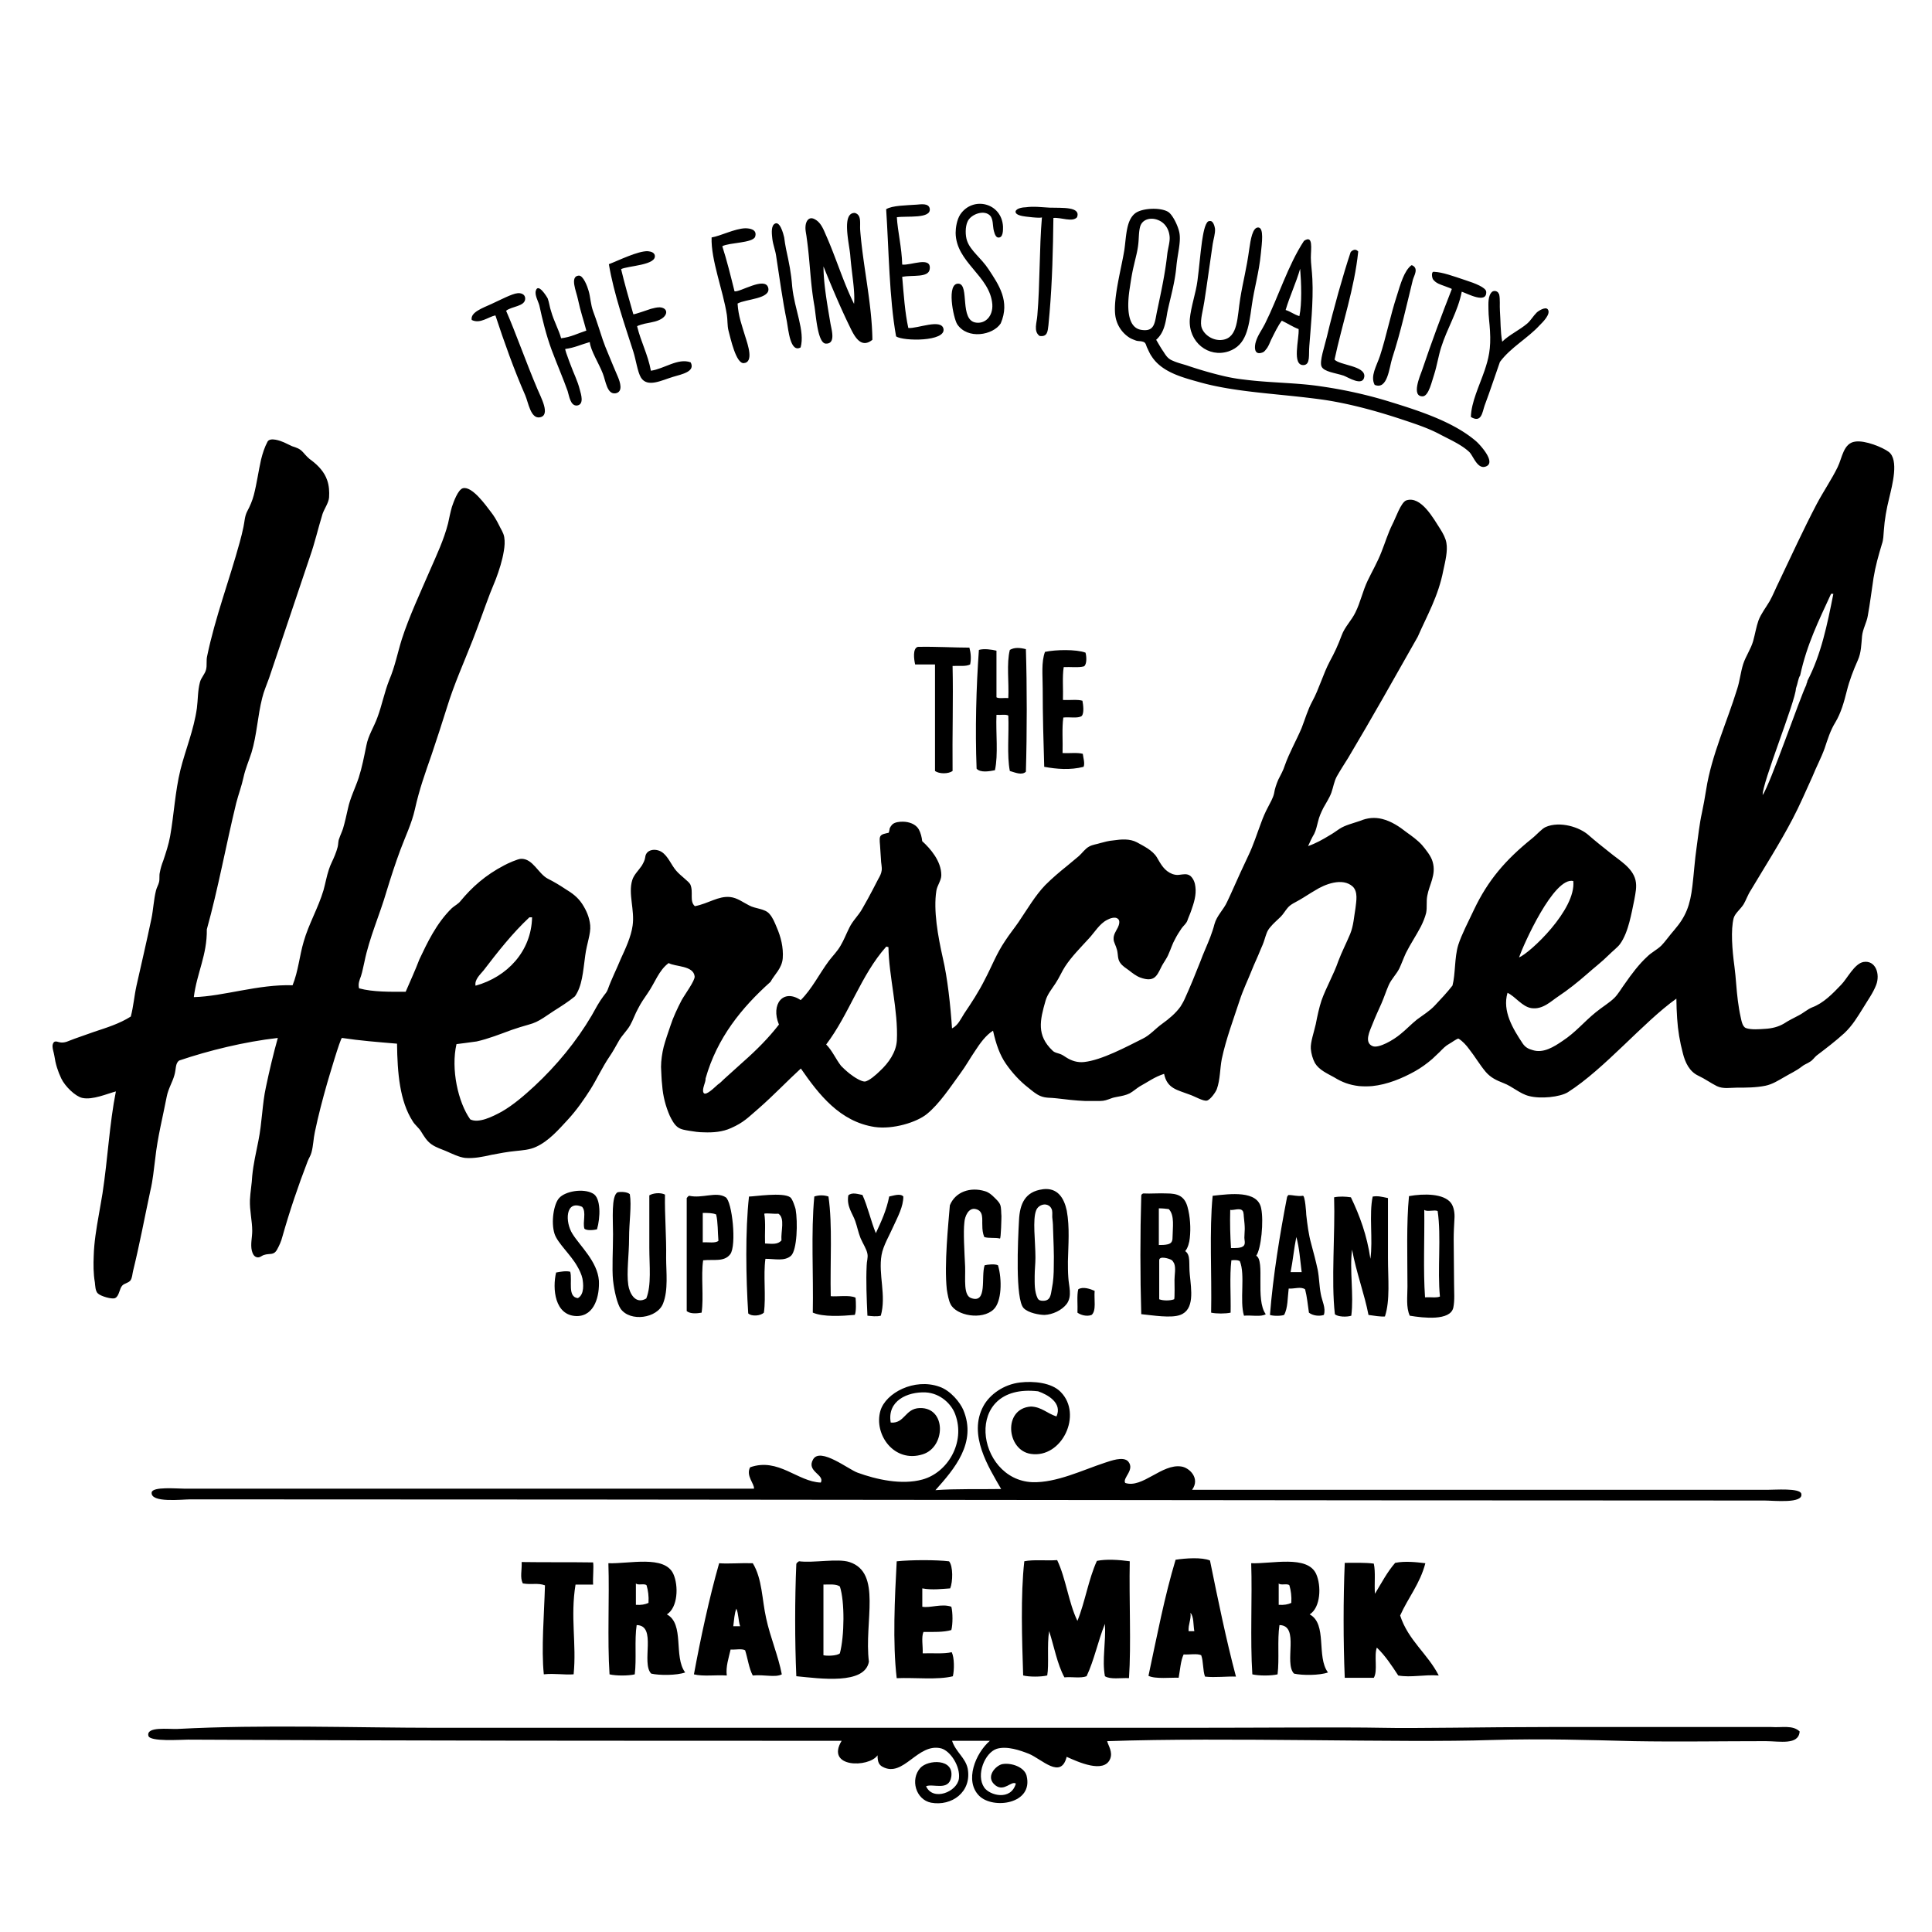 <?xml version="1.0" encoding="UTF-8" standalone="no"?>
<svg
   xmlns:dc="http://purl.org/dc/elements/1.1/"
   xmlns:cc="http://creativecommons.org/ns#"
   xmlns:rdf="http://www.w3.org/1999/02/22-rdf-syntax-ns#"
   xmlns:svg="http://www.w3.org/2000/svg"
   xmlns="http://www.w3.org/2000/svg"
   xmlns:sodipodi="http://sodipodi.sourceforge.net/DTD/sodipodi-0.dtd"
   xmlns:inkscape="http://www.inkscape.org/namespaces/inkscape"
   viewBox="0 0 40.446 40.455"
   width="210"
   height="210"
   version="1.1"
   id="svg8"
   sodipodi:docname="herschel2.svg"
   inkscape:version="0.92.2 5c3e80d, 2017-08-06">
  <defs
     id="defs12" />
  <sodipodi:namedview
     pagecolor="#ffffff"
     bordercolor="#666666"
     borderopacity="1"
     objecttolerance="10"
     gridtolerance="10"
     guidetolerance="10"
     inkscape:pageopacity="0"
     inkscape:pageshadow="2"
     inkscape:window-width="958"
     inkscape:window-height="598"
     id="namedview10"
     showgrid="false"
     inkscape:zoom="1.31"
     inkscape:cx="95.423729"
     inkscape:cy="83.343087"
     inkscape:window-x="483"
     inkscape:window-y="4"
     inkscape:window-maximized="0"
     inkscape:current-layer="svg8" />
  <path
     d="m 4.059,20.879 c 0.616,-0.016 1.344,-0.272 2.063,-0.248 0.12,-0.296 0.144,-0.616 0.232,-0.912 0.104,-0.368 0.304,-0.704 0.416,-1.08 0.04,-0.144 0.064,-0.288 0.112,-0.432 0.032,-0.104 0.088,-0.2 0.128,-0.304 0.024,-0.056 0.04,-0.112 0.056,-0.168 0.016,-0.064 0.008,-0.12 0.032,-0.176 0.024,-0.072 0.056,-0.136 0.08,-0.208 0.04,-0.136 0.072,-0.28 0.104,-0.424 0.048,-0.224 0.152,-0.424 0.224,-0.64 0.072,-0.224 0.112,-0.44 0.16,-0.672 0.04,-0.216 0.16,-0.392 0.232,-0.592 0.096,-0.256 0.144,-0.52 0.248,-0.784 0.12,-0.28 0.176,-0.576 0.264,-0.856 0.152,-0.472 0.392,-0.984 0.592,-1.448 0.136,-0.312 0.288,-0.632 0.376,-0.976 0.024,-0.112 0.048,-0.232 0.08,-0.344 0.032,-0.096 0.128,-0.368 0.232,-0.392 0.192,-0.048 0.48,0.36 0.584,0.496 0.064,0.08 0.12,0.176 0.168,0.272 0.04,0.088 0.096,0.16 0.112,0.256 0.016,0.096 0.008,0.192 -0.008,0.288 -0.032,0.2 -0.096,0.4 -0.168,0.592 -0.04,0.096 -0.08,0.2 -0.12,0.296 -0.128,0.336 -0.232,0.64 -0.36,0.968 -0.184,0.472 -0.392,0.928 -0.544,1.424 -0.104,0.328 -0.208,0.656 -0.32,0.984 -0.136,0.392 -0.256,0.72 -0.352,1.152 -0.064,0.288 -0.2,0.568 -0.304,0.848 -0.104,0.28 -0.2,0.576 -0.288,0.864 -0.144,0.496 -0.36,0.968 -0.464,1.48 -0.024,0.096 -0.04,0.2 -0.072,0.296 -0.032,0.088 -0.064,0.16 -0.04,0.256 0.296,0.08 0.656,0.072 0.976,0.072 0.096,-0.224 0.2,-0.448 0.288,-0.68 0.16,-0.336 0.352,-0.752 0.68,-1.072 0.064,-0.056 0.136,-0.088 0.184,-0.152 0.232,-0.28 0.512,-0.536 0.912,-0.744 0.072,-0.04 0.288,-0.136 0.352,-0.136 0.248,-0.008 0.36,0.312 0.56,0.416 0.128,0.064 0.248,0.136 0.368,0.216 0.144,0.088 0.256,0.168 0.352,0.312 0.088,0.136 0.152,0.28 0.168,0.448 0.016,0.176 -0.072,0.384 -0.104,0.632 -0.048,0.352 -0.064,0.64 -0.216,0.856 -0.136,0.112 -0.288,0.208 -0.44,0.304 l -0.216,0.144 c -0.112,0.072 -0.192,0.112 -0.312,0.144 -0.12,0.032 -0.24,0.072 -0.36,0.112 -0.24,0.088 -0.48,0.184 -0.728,0.24 -0.04,0.008 -0.424,0.056 -0.424,0.056 -0.12,0.52 0.032,1.216 0.288,1.576 0.176,0.088 0.464,-0.056 0.656,-0.16 0.24,-0.136 0.48,-0.344 0.688,-0.536 0.464,-0.432 0.88,-0.936 1.2,-1.48 0.08,-0.144 0.152,-0.28 0.248,-0.408 0.032,-0.04 0.072,-0.088 0.088,-0.136 0.08,-0.224 0.184,-0.424 0.272,-0.64 0.096,-0.208 0.216,-0.464 0.248,-0.696 0.048,-0.328 -0.096,-0.664 -0.008,-0.952 0.032,-0.112 0.136,-0.208 0.2,-0.304 0.032,-0.056 0.064,-0.112 0.072,-0.176 0.016,-0.168 0.216,-0.192 0.344,-0.112 0.136,0.088 0.2,0.272 0.304,0.392 0.096,0.112 0.264,0.224 0.296,0.288 0.072,0.16 -0.024,0.352 0.096,0.456 0.288,-0.056 0.488,-0.216 0.736,-0.192 0.152,0.016 0.272,0.112 0.4,0.176 0.128,0.072 0.328,0.064 0.424,0.176 0.072,0.08 0.112,0.184 0.152,0.28 0.088,0.2 0.144,0.424 0.128,0.648 -0.016,0.216 -0.176,0.344 -0.256,0.496 -0.608,0.544 -1.12,1.176 -1.36,2.023 0.008,0.08 -0.088,0.232 -0.04,0.304 0.048,0.072 0.256,-0.144 0.296,-0.176 0.048,-0.032 0.088,-0.072 0.128,-0.112 0.136,-0.12 0.272,-0.248 0.408,-0.368 0.272,-0.24 0.528,-0.496 0.744,-0.776 -0.176,-0.424 0.088,-0.76 0.456,-0.512 0.24,-0.24 0.384,-0.544 0.592,-0.824 0.08,-0.104 0.176,-0.2 0.24,-0.312 0.072,-0.12 0.12,-0.248 0.184,-0.376 0.072,-0.152 0.192,-0.256 0.272,-0.4 0.08,-0.136 0.152,-0.272 0.224,-0.408 0.04,-0.072 0.072,-0.144 0.112,-0.216 0.032,-0.056 0.064,-0.112 0.072,-0.184 0.008,-0.072 -0.016,-0.152 -0.016,-0.232 -0.008,-0.08 -0.008,-0.16 -0.016,-0.24 0,-0.056 -0.024,-0.184 0,-0.232 0.024,-0.056 0.112,-0.064 0.176,-0.08 0.008,0 0.024,-0.088 0.024,-0.096 0.016,-0.032 0.032,-0.056 0.056,-0.08 0.056,-0.048 0.144,-0.056 0.216,-0.056 0.128,0 0.272,0.048 0.336,0.16 0.04,0.072 0.064,0.168 0.072,0.248 0.168,0.152 0.4,0.416 0.4,0.712 0,0.112 -0.088,0.216 -0.104,0.328 -0.064,0.408 0.032,0.944 0.136,1.408 0.096,0.408 0.16,0.984 0.192,1.472 0.128,-0.064 0.184,-0.2 0.256,-0.312 0.152,-0.224 0.304,-0.456 0.432,-0.712 0.152,-0.288 0.24,-0.536 0.424,-0.808 0.088,-0.136 0.192,-0.264 0.28,-0.392 0.184,-0.272 0.352,-0.56 0.56,-0.776 0.144,-0.144 0.304,-0.28 0.464,-0.408 0.08,-0.064 0.16,-0.136 0.24,-0.2 0.072,-0.064 0.128,-0.152 0.216,-0.2 0.072,-0.04 0.16,-0.048 0.232,-0.072 0.088,-0.024 0.176,-0.048 0.272,-0.056 0.168,-0.024 0.344,-0.04 0.496,0.04 0.144,0.08 0.328,0.168 0.416,0.312 0.088,0.152 0.16,0.288 0.328,0.352 0.048,0.016 0.096,0.024 0.144,0.016 0.08,-0.008 0.16,-0.032 0.232,0.024 0.064,0.056 0.096,0.144 0.104,0.224 0.024,0.176 -0.032,0.344 -0.088,0.504 -0.024,0.072 -0.056,0.136 -0.08,0.208 -0.024,0.064 -0.08,0.104 -0.12,0.16 -0.048,0.072 -0.096,0.144 -0.136,0.224 -0.056,0.096 -0.088,0.208 -0.136,0.312 -0.04,0.104 -0.112,0.184 -0.16,0.288 -0.088,0.176 -0.144,0.312 -0.432,0.208 -0.088,-0.032 -0.168,-0.096 -0.24,-0.152 -0.064,-0.048 -0.136,-0.088 -0.184,-0.16 -0.056,-0.08 -0.04,-0.168 -0.064,-0.264 -0.024,-0.096 -0.072,-0.168 -0.072,-0.224 -0.008,-0.096 0.048,-0.168 0.088,-0.248 0.024,-0.048 0.056,-0.144 0,-0.184 -0.056,-0.048 -0.168,-0.008 -0.224,0.024 -0.16,0.08 -0.264,0.264 -0.384,0.392 -0.168,0.184 -0.36,0.376 -0.496,0.584 -0.064,0.096 -0.12,0.232 -0.2,0.352 -0.072,0.112 -0.168,0.224 -0.208,0.36 -0.12,0.416 -0.192,0.728 0.144,1.048 0.048,0.048 0.096,0.048 0.16,0.072 0.048,0.016 0.088,0.048 0.128,0.072 0.112,0.072 0.24,0.112 0.376,0.096 0.368,-0.04 0.888,-0.32 1.224,-0.488 0.152,-0.072 0.272,-0.216 0.408,-0.312 0.144,-0.104 0.28,-0.216 0.384,-0.36 0.024,-0.04 0.064,-0.104 0.088,-0.16 0.12,-0.264 0.224,-0.52 0.328,-0.784 0.064,-0.176 0.144,-0.344 0.208,-0.512 0.032,-0.088 0.064,-0.176 0.088,-0.272 0.048,-0.176 0.192,-0.304 0.264,-0.464 0.096,-0.2 0.184,-0.408 0.28,-0.616 l 0.168,-0.36 c 0.104,-0.216 0.176,-0.448 0.264,-0.68 0.04,-0.112 0.088,-0.224 0.144,-0.328 0.048,-0.096 0.104,-0.184 0.128,-0.288 0.016,-0.104 0.048,-0.192 0.088,-0.288 0.048,-0.096 0.104,-0.192 0.136,-0.296 0.096,-0.272 0.24,-0.52 0.352,-0.784 0.072,-0.184 0.128,-0.384 0.224,-0.56 0.144,-0.264 0.224,-0.568 0.368,-0.84 0.096,-0.176 0.168,-0.328 0.248,-0.544 0.064,-0.176 0.208,-0.312 0.288,-0.48 0.104,-0.208 0.152,-0.448 0.256,-0.664 0.096,-0.2 0.208,-0.392 0.288,-0.6 0.08,-0.2 0.136,-0.392 0.232,-0.584 0.064,-0.12 0.176,-0.456 0.288,-0.496 0.312,-0.104 0.576,0.392 0.712,0.6 0.056,0.088 0.112,0.192 0.128,0.288 0.032,0.168 -0.024,0.392 -0.064,0.576 -0.104,0.544 -0.344,0.952 -0.536,1.392 -0.48,0.848 -0.96,1.703 -1.456,2.535 -0.08,0.128 -0.168,0.264 -0.24,0.392 -0.056,0.104 -0.072,0.224 -0.112,0.336 -0.04,0.112 -0.112,0.216 -0.168,0.32 -0.048,0.096 -0.088,0.184 -0.112,0.288 -0.024,0.088 -0.04,0.176 -0.08,0.256 -0.048,0.08 -0.088,0.168 -0.128,0.256 0.16,-0.056 0.304,-0.136 0.448,-0.224 0.072,-0.04 0.136,-0.088 0.208,-0.136 0.12,-0.08 0.296,-0.12 0.432,-0.168 0.152,-0.064 0.304,-0.08 0.464,-0.04 0.192,0.048 0.36,0.16 0.512,0.28 0.112,0.08 0.224,0.16 0.32,0.264 0.08,0.096 0.192,0.232 0.224,0.352 0.08,0.272 -0.072,0.48 -0.112,0.712 -0.024,0.12 0,0.24 -0.024,0.36 -0.024,0.096 -0.064,0.192 -0.112,0.288 -0.096,0.184 -0.216,0.36 -0.312,0.552 -0.048,0.104 -0.088,0.216 -0.136,0.32 -0.064,0.128 -0.168,0.224 -0.224,0.352 -0.056,0.128 -0.096,0.256 -0.152,0.384 -0.064,0.144 -0.128,0.28 -0.184,0.424 -0.056,0.144 -0.192,0.4 0.008,0.472 0.128,0.04 0.424,-0.128 0.576,-0.256 0.12,-0.096 0.224,-0.208 0.344,-0.304 0.128,-0.096 0.264,-0.176 0.376,-0.296 0.128,-0.136 0.256,-0.272 0.368,-0.416 0.064,-0.248 0.04,-0.584 0.12,-0.848 0.072,-0.224 0.208,-0.48 0.328,-0.736 0.296,-0.624 0.664,-1.048 1.208,-1.488 0.112,-0.088 0.208,-0.208 0.296,-0.248 0.296,-0.128 0.712,0 0.904,0.176 0.128,0.112 0.288,0.24 0.44,0.36 0.192,0.16 0.472,0.312 0.536,0.576 0.032,0.136 0,0.272 -0.024,0.408 -0.032,0.16 -0.064,0.32 -0.104,0.472 -0.04,0.152 -0.104,0.336 -0.2,0.464 -0.048,0.064 -0.152,0.144 -0.232,0.224 -0.144,0.144 -0.304,0.264 -0.456,0.4 -0.192,0.168 -0.392,0.328 -0.608,0.472 -0.136,0.088 -0.32,0.28 -0.56,0.24 -0.192,-0.032 -0.328,-0.24 -0.496,-0.32 -0.112,0.384 0.112,0.752 0.32,1.064 0.056,0.08 0.12,0.112 0.208,0.136 0.224,0.072 0.448,-0.072 0.624,-0.192 0.28,-0.184 0.448,-0.4 0.696,-0.6 0.136,-0.112 0.288,-0.2 0.392,-0.304 0.08,-0.08 0.152,-0.208 0.224,-0.304 0.128,-0.184 0.288,-0.4 0.464,-0.56 0.088,-0.088 0.208,-0.144 0.296,-0.232 0.072,-0.072 0.16,-0.2 0.272,-0.328 0.24,-0.28 0.328,-0.512 0.376,-0.92 0.032,-0.264 0.048,-0.536 0.088,-0.808 0.032,-0.224 0.056,-0.472 0.112,-0.728 0.032,-0.152 0.056,-0.28 0.088,-0.48 0.112,-0.72 0.44,-1.424 0.648,-2.103 0.056,-0.168 0.072,-0.352 0.128,-0.528 0.056,-0.168 0.16,-0.312 0.208,-0.48 0.04,-0.144 0.064,-0.296 0.112,-0.432 0.056,-0.144 0.152,-0.264 0.232,-0.4 0.072,-0.128 0.128,-0.272 0.192,-0.4 0.256,-0.536 0.512,-1.096 0.792,-1.631 0.144,-0.272 0.32,-0.528 0.44,-0.776 0.096,-0.192 0.12,-0.504 0.368,-0.536 0.208,-0.032 0.576,0.12 0.704,0.216 0.216,0.168 0.072,0.696 0.008,0.968 -0.056,0.224 -0.096,0.448 -0.112,0.68 -0.008,0.096 -0.008,0.192 -0.04,0.28 -0.072,0.24 -0.136,0.464 -0.176,0.712 -0.04,0.264 -0.072,0.528 -0.12,0.792 -0.024,0.144 -0.104,0.272 -0.12,0.424 -0.016,0.168 -0.016,0.344 -0.088,0.504 -0.096,0.216 -0.176,0.424 -0.232,0.648 -0.056,0.224 -0.12,0.456 -0.24,0.656 -0.104,0.168 -0.16,0.352 -0.224,0.544 -0.072,0.2 -0.176,0.392 -0.256,0.592 -0.136,0.296 -0.264,0.6 -0.416,0.888 -0.264,0.504 -0.576,0.992 -0.872,1.488 -0.064,0.096 -0.104,0.216 -0.152,0.296 -0.072,0.112 -0.176,0.184 -0.208,0.288 -0.064,0.248 -0.032,0.664 0.016,1.016 0.032,0.24 0.04,0.48 0.072,0.72 0.016,0.112 0.032,0.224 0.056,0.328 0.016,0.064 0.032,0.208 0.112,0.24 0.112,0.04 0.288,0.024 0.408,0.016 0.136,-0.008 0.272,-0.04 0.392,-0.112 0.096,-0.064 0.2,-0.112 0.304,-0.168 0.096,-0.048 0.184,-0.128 0.28,-0.168 0.24,-0.088 0.432,-0.288 0.608,-0.472 0.128,-0.128 0.28,-0.448 0.472,-0.48 0.248,-0.04 0.352,0.248 0.264,0.48 -0.064,0.168 -0.176,0.32 -0.272,0.48 -0.12,0.192 -0.224,0.368 -0.392,0.528 -0.184,0.168 -0.384,0.32 -0.584,0.472 -0.048,0.04 -0.08,0.096 -0.136,0.128 -0.056,0.04 -0.12,0.056 -0.176,0.104 -0.112,0.088 -0.24,0.144 -0.36,0.216 -0.128,0.072 -0.248,0.152 -0.4,0.184 -0.2,0.04 -0.4,0.04 -0.6,0.04 -0.136,0 -0.28,0.032 -0.416,-0.032 -0.128,-0.064 -0.248,-0.152 -0.384,-0.216 -0.192,-0.088 -0.28,-0.28 -0.328,-0.472 -0.064,-0.24 -0.104,-0.48 -0.12,-0.728 -0.008,-0.136 -0.016,-0.28 -0.016,-0.416 -0.696,0.496 -1.496,1.464 -2.271,1.959 -0.168,0.104 -0.576,0.144 -0.816,0.08 -0.192,-0.048 -0.344,-0.2 -0.536,-0.272 -0.144,-0.056 -0.264,-0.112 -0.368,-0.232 -0.128,-0.152 -0.224,-0.32 -0.344,-0.472 -0.064,-0.088 -0.136,-0.168 -0.224,-0.224 -0.024,-0.016 -0.168,0.096 -0.192,0.104 -0.088,0.048 -0.136,0.104 -0.208,0.176 -0.048,0.048 -0.104,0.096 -0.152,0.144 -0.112,0.096 -0.232,0.184 -0.36,0.256 -0.272,0.152 -0.584,0.28 -0.896,0.312 -0.096,0.008 -0.184,0.008 -0.28,0 -0.2,-0.024 -0.352,-0.08 -0.52,-0.184 -0.144,-0.08 -0.312,-0.152 -0.4,-0.296 -0.048,-0.088 -0.08,-0.2 -0.088,-0.304 -0.008,-0.136 0.064,-0.336 0.104,-0.512 0.032,-0.168 0.072,-0.352 0.12,-0.496 0.096,-0.272 0.256,-0.544 0.352,-0.824 0.072,-0.192 0.168,-0.376 0.248,-0.568 0.072,-0.176 0.08,-0.36 0.112,-0.544 0.016,-0.144 0.056,-0.336 -0.056,-0.448 -0.216,-0.2 -0.592,-0.048 -0.792,0.08 -0.112,0.064 -0.216,0.136 -0.328,0.2 -0.08,0.048 -0.184,0.088 -0.248,0.168 -0.048,0.056 -0.088,0.128 -0.144,0.184 -0.072,0.072 -0.152,0.136 -0.216,0.216 -0.072,0.08 -0.088,0.16 -0.12,0.256 -0.024,0.08 -0.056,0.152 -0.088,0.224 -0.056,0.144 -0.128,0.288 -0.184,0.432 -0.072,0.184 -0.176,0.392 -0.256,0.64 -0.12,0.368 -0.28,0.792 -0.368,1.208 -0.04,0.208 -0.032,0.432 -0.104,0.632 -0.024,0.064 -0.136,0.224 -0.208,0.24 -0.08,0.016 -0.248,-0.088 -0.368,-0.128 -0.248,-0.096 -0.464,-0.12 -0.528,-0.432 -0.2,0.064 -0.336,0.168 -0.512,0.264 -0.064,0.04 -0.136,0.104 -0.208,0.144 -0.08,0.04 -0.168,0.056 -0.256,0.072 -0.04,0.008 -0.088,0.016 -0.128,0.032 -0.088,0.032 -0.144,0.056 -0.24,0.056 H 22.717 c -0.2,-0.008 -0.4,-0.032 -0.6,-0.056 -0.112,-0.016 -0.224,0 -0.336,-0.048 -0.096,-0.04 -0.176,-0.112 -0.256,-0.176 -0.176,-0.136 -0.336,-0.312 -0.464,-0.496 -0.128,-0.184 -0.208,-0.408 -0.272,-0.696 -0.152,0.096 -0.272,0.264 -0.376,0.424 -0.104,0.152 -0.192,0.312 -0.304,0.464 -0.216,0.296 -0.44,0.64 -0.704,0.856 -0.216,0.176 -0.712,0.328 -1.096,0.272 -0.728,-0.112 -1.168,-0.68 -1.544,-1.224 -0.264,0.24 -0.576,0.568 -0.888,0.84 -0.216,0.184 -0.304,0.288 -0.576,0.408 -0.176,0.08 -0.376,0.096 -0.568,0.088 -0.104,0 -0.208,-0.016 -0.304,-0.032 -0.088,-0.016 -0.176,-0.024 -0.248,-0.08 -0.072,-0.056 -0.12,-0.152 -0.16,-0.232 -0.088,-0.2 -0.144,-0.416 -0.16,-0.64 -0.016,-0.128 -0.016,-0.256 -0.024,-0.384 0,-0.136 0.024,-0.296 0.056,-0.424 0.032,-0.12 0.096,-0.312 0.144,-0.448 0.048,-0.152 0.144,-0.36 0.232,-0.528 0.072,-0.128 0.28,-0.408 0.272,-0.496 -0.024,-0.232 -0.408,-0.2 -0.544,-0.28 -0.208,0.152 -0.288,0.416 -0.44,0.632 -0.072,0.104 -0.144,0.208 -0.2,0.32 -0.064,0.112 -0.104,0.24 -0.168,0.352 -0.064,0.112 -0.168,0.208 -0.232,0.32 -0.064,0.112 -0.128,0.232 -0.2,0.336 -0.152,0.224 -0.264,0.472 -0.4,0.688 -0.128,0.2 -0.28,0.424 -0.472,0.632 -0.192,0.208 -0.4,0.448 -0.664,0.568 -0.136,0.064 -0.288,0.072 -0.432,0.088 -0.168,0.016 -0.336,0.048 -0.504,0.08 -0.176,0.04 -0.368,0.08 -0.552,0.064 -0.128,-0.016 -0.272,-0.088 -0.4,-0.144 -0.096,-0.04 -0.2,-0.072 -0.296,-0.136 -0.104,-0.072 -0.16,-0.168 -0.224,-0.272 -0.048,-0.08 -0.128,-0.136 -0.176,-0.216 -0.272,-0.424 -0.32,-1.008 -0.328,-1.624 -0.384,-0.032 -0.784,-0.064 -1.152,-0.12 -0.032,-0.008 -0.288,0.872 -0.312,0.952 -0.096,0.336 -0.184,0.672 -0.256,1.016 -0.032,0.144 -0.032,0.288 -0.072,0.432 -0.016,0.064 -0.056,0.12 -0.08,0.184 -0.2,0.52 -0.376,1.04 -0.528,1.576 -0.024,0.096 -0.064,0.184 -0.112,0.272 -0.072,0.128 -0.152,0.072 -0.272,0.112 -0.056,0.016 -0.088,0.064 -0.152,0.048 -0.064,-0.016 -0.088,-0.08 -0.104,-0.136 -0.032,-0.136 0.008,-0.28 0.008,-0.416 0,-0.208 -0.056,-0.424 -0.048,-0.648 0.008,-0.168 0.04,-0.336 0.048,-0.504 0.024,-0.248 0.08,-0.488 0.128,-0.728 0.08,-0.392 0.08,-0.776 0.16,-1.136 0.072,-0.344 0.16,-0.712 0.248,-1.024 -0.704,0.08 -1.448,0.264 -2.063,0.472 -0.088,0.056 -0.064,0.184 -0.104,0.312 -0.04,0.144 -0.128,0.28 -0.16,0.448 -0.08,0.416 -0.192,0.848 -0.24,1.296 -0.032,0.24 -0.048,0.448 -0.104,0.68 -0.12,0.56 -0.224,1.12 -0.36,1.671 -0.016,0.064 -0.016,0.144 -0.056,0.2 -0.048,0.056 -0.12,0.056 -0.168,0.104 -0.064,0.064 -0.064,0.224 -0.152,0.264 -0.064,0.032 -0.304,-0.04 -0.36,-0.096 -0.056,-0.048 -0.056,-0.168 -0.064,-0.232 -0.032,-0.184 -0.032,-0.376 -0.024,-0.56 0.008,-0.28 0.056,-0.568 0.104,-0.84 0.024,-0.152 0.056,-0.304 0.08,-0.464 0.112,-0.736 0.144,-1.448 0.28,-2.135 -0.184,0.048 -0.488,0.184 -0.704,0.136 -0.144,-0.032 -0.36,-0.24 -0.44,-0.408 -0.072,-0.152 -0.12,-0.304 -0.144,-0.472 -0.008,-0.064 -0.056,-0.184 -0.032,-0.248 0.024,-0.072 0.072,-0.056 0.128,-0.04 0.12,0.032 0.208,-0.032 0.328,-0.072 l 0.408,-0.144 c 0.264,-0.088 0.528,-0.168 0.768,-0.32 0.056,-0.208 0.072,-0.432 0.12,-0.648 0.104,-0.464 0.208,-0.904 0.312,-1.4 0.04,-0.192 0.048,-0.4 0.096,-0.592 0.016,-0.064 0.048,-0.112 0.064,-0.176 0.016,-0.064 0,-0.136 0.016,-0.2 0.016,-0.088 0.04,-0.168 0.072,-0.248 0.056,-0.168 0.112,-0.336 0.144,-0.512 0.08,-0.448 0.104,-0.936 0.216,-1.392 0.104,-0.416 0.28,-0.832 0.344,-1.288 0.024,-0.184 0.016,-0.36 0.064,-0.544 0.024,-0.096 0.104,-0.168 0.128,-0.264 0.024,-0.088 0,-0.192 0.024,-0.288 0.168,-0.808 0.464,-1.584 0.68,-2.375 0.032,-0.112 0.056,-0.216 0.08,-0.328 0.024,-0.112 0.024,-0.224 0.08,-0.328 0.056,-0.104 0.104,-0.216 0.136,-0.336 0.064,-0.248 0.096,-0.496 0.152,-0.744 0.032,-0.128 0.072,-0.256 0.136,-0.376 0.056,-0.096 0.272,-0.016 0.344,0.016 0.056,0.024 0.112,0.056 0.168,0.08 0.096,0.032 0.16,0.048 0.232,0.128 0.056,0.064 0.112,0.128 0.184,0.176 0.136,0.104 0.264,0.24 0.32,0.408 0.04,0.112 0.048,0.24 0.04,0.36 -0.008,0.112 -0.096,0.232 -0.136,0.344 -0.096,0.312 -0.16,0.6 -0.264,0.896 -0.28,0.824 -0.568,1.695 -0.856,2.543 -0.048,0.136 -0.112,0.28 -0.144,0.416 -0.096,0.376 -0.112,0.776 -0.224,1.144 -0.056,0.176 -0.128,0.336 -0.168,0.52 -0.04,0.184 -0.104,0.352 -0.152,0.536 -0.216,0.888 -0.376,1.783 -0.616,2.647 0.008,0.536 -0.208,0.912 -0.272,1.416 z m 34.278,-8.445 c -0.256,0.56 -0.504,1.048 -0.648,1.711 -0.04,0.056 -0.048,0.16 -0.088,0.272 -0.008,0.264 -0.712,1.991 -0.696,2.231 0.16,-0.232 0.784,-2.047 0.912,-2.303 0.008,-0.056 0.024,-0.048 0.024,-0.088 0.288,-0.552 0.416,-1.176 0.544,-1.823 z m -27.256,6.774 c -0.36,0.336 -0.672,0.736 -0.96,1.112 -0.072,0.088 -0.192,0.192 -0.168,0.32 0.664,-0.184 1.168,-0.72 1.184,-1.432 z m 6.702,3.271 c 0.112,0.088 0.248,0.168 0.32,0.168 0.088,-0.008 0.248,-0.152 0.312,-0.216 0.192,-0.176 0.344,-0.4 0.36,-0.64 0.032,-0.624 -0.168,-1.352 -0.176,-1.959 -0.024,0 -0.024,-0.016 -0.048,-0.008 -0.528,0.592 -0.776,1.416 -1.256,2.047 0.128,0.128 0.2,0.304 0.312,0.448 0.032,0.032 0.096,0.096 0.176,0.16 z m 14.02,-2.431 c 0.224,-0.088 1.2,-1 1.136,-1.6 -0.408,-0.096 -1.048,1.344 -1.136,1.6 z M 18.775,4.548 c 0.016,0.288 0.104,0.64 0.112,0.992 0.176,0.024 0.616,-0.184 0.576,0.096 -0.024,0.184 -0.36,0.12 -0.576,0.16 0.032,0.368 0.056,0.744 0.128,1.072 0.192,0.016 0.688,-0.2 0.736,0.016 0.056,0.272 -0.84,0.264 -0.992,0.16 -0.144,-0.8 -0.152,-1.823 -0.208,-2.663 0.128,-0.08 0.424,-0.08 0.64,-0.096 0.096,-0.008 0.248,-0.032 0.272,0.08 0.04,0.224 -0.48,0.152 -0.688,0.184 z m 1.967,-0.016 c -0.12,-0.16 -0.424,-0.048 -0.488,0.112 -0.048,0.104 -0.048,0.288 -0.008,0.4 0.072,0.208 0.296,0.36 0.448,0.592 0.216,0.328 0.456,0.672 0.256,1.136 -0.16,0.248 -0.696,0.344 -0.912,0.016 -0.08,-0.128 -0.232,-0.872 0.032,-0.848 0.232,0.024 0.008,0.776 0.368,0.816 0.192,0.024 0.352,-0.136 0.336,-0.384 -0.048,-0.6 -0.76,-0.872 -0.768,-1.496 0,-0.104 0.024,-0.272 0.096,-0.384 0.264,-0.392 0.872,-0.248 0.896,0.256 0,0.064 0.008,0.248 -0.112,0.224 -0.056,-0.016 -0.08,-0.136 -0.088,-0.176 -0.016,-0.096 -0.008,-0.184 -0.056,-0.264 z m 1.807,0.016 c -0.096,0.112 -0.336,0 -0.496,0.016 -0.008,0.664 -0.024,1.328 -0.08,1.983 l -0.024,0.264 c -0.016,0.12 -0.016,0.248 -0.184,0.224 -0.136,-0.096 -0.056,-0.288 -0.048,-0.432 0.056,-0.648 0.04,-1.408 0.096,-2.055 0,0.032 -0.384,-0.016 -0.408,-0.024 -0.04,-0.008 -0.152,-0.032 -0.144,-0.096 0.016,-0.072 0.168,-0.088 0.216,-0.088 0.168,-0.024 0.328,0 0.496,0.008 0.272,0.008 0.656,-0.024 0.576,0.2 z"
     id="path2"
     inkscape:connector-curvature="0"
     style="stroke-width:0.08" />
  <path
     d="m 24.205,7.115 c 0.048,0.08 0.096,0.168 0.152,0.248 0.056,0.088 0.096,0.152 0.2,0.192 0.104,0.048 0.224,0.072 0.336,0.112 0.24,0.08 0.488,0.152 0.728,0.208 0.136,0.032 0.272,0.056 0.416,0.072 0.552,0.072 1.104,0.064 1.624,0.144 0.504,0.072 0.992,0.184 1.432,0.32 0.624,0.192 1.344,0.424 1.815,0.832 0.056,0.048 0.44,0.448 0.192,0.528 -0.168,0.056 -0.256,-0.224 -0.336,-0.304 -0.168,-0.16 -0.416,-0.264 -0.64,-0.384 -0.232,-0.12 -0.472,-0.2 -0.736,-0.288 -0.528,-0.176 -1.072,-0.328 -1.624,-0.416 -0.92,-0.136 -1.879,-0.152 -2.679,-0.384 -0.344,-0.096 -0.768,-0.208 -0.976,-0.536 -0.04,-0.056 -0.064,-0.12 -0.096,-0.184 -0.024,-0.056 -0.024,-0.104 -0.088,-0.12 -0.048,-0.016 -0.096,-0.008 -0.144,-0.024 -0.04,-0.016 -0.088,-0.032 -0.128,-0.056 a 0.654,0.654 0 0 1 -0.304,-0.472 c -0.048,-0.36 0.136,-1.016 0.192,-1.384 0.04,-0.296 0.04,-0.608 0.224,-0.752 0.144,-0.112 0.528,-0.128 0.688,-0.032 0.096,0.056 0.216,0.304 0.24,0.448 0.032,0.192 -0.04,0.432 -0.064,0.688 -0.032,0.36 -0.128,0.664 -0.192,0.976 -0.04,0.256 -0.08,0.432 -0.232,0.568 z m -0.552,-1.088 c -0.056,0.352 -0.072,0.832 0.24,0.88 0.296,0.048 0.28,-0.168 0.336,-0.416 0.08,-0.384 0.16,-0.736 0.208,-1.168 0.016,-0.136 0.064,-0.272 0.048,-0.384 -0.016,-0.144 -0.096,-0.272 -0.232,-0.328 -0.144,-0.064 -0.336,-0.032 -0.384,0.136 -0.032,0.12 -0.024,0.256 -0.04,0.376 -0.016,0.144 -0.056,0.28 -0.088,0.424 -0.04,0.16 -0.064,0.32 -0.088,0.48 z m -5.39,1.088 c -0.248,0.2 -0.384,-0.088 -0.48,-0.288 -0.192,-0.392 -0.4,-0.888 -0.544,-1.248 0,0.36 0.08,0.8 0.144,1.184 0.024,0.144 0.12,0.44 -0.096,0.432 -0.176,-0.008 -0.208,-0.632 -0.24,-0.8 -0.088,-0.496 -0.088,-0.92 -0.16,-1.416 -0.008,-0.08 -0.032,-0.16 -0.024,-0.24 0.008,-0.12 0.08,-0.216 0.2,-0.144 0.12,0.064 0.176,0.208 0.224,0.32 0.208,0.464 0.368,1 0.592,1.448 0.024,-0.28 -0.048,-0.616 -0.08,-1.024 -0.024,-0.256 -0.184,-0.888 0.096,-0.88 0.144,0.04 0.104,0.208 0.112,0.352 0.056,0.744 0.248,1.552 0.256,2.303 z"
     id="path4"
     inkscape:connector-curvature="0"
     style="stroke-width:0.08" />
  <path
     d="m 25.341,4.628 c 0.056,0 0.088,0.104 0.096,0.16 0.008,0.104 -0.032,0.216 -0.048,0.32 -0.056,0.376 -0.112,0.8 -0.176,1.208 -0.024,0.168 -0.088,0.376 -0.064,0.512 0.032,0.168 0.24,0.32 0.448,0.288 0.328,-0.048 0.304,-0.48 0.368,-0.864 0.064,-0.392 0.128,-0.592 0.192,-1.056 0.024,-0.16 0.064,-0.448 0.192,-0.432 0.112,0.016 0.072,0.312 0.048,0.544 -0.04,0.416 -0.136,0.704 -0.192,1.104 -0.064,0.456 -0.112,0.816 -0.48,0.944 -0.424,0.144 -0.848,-0.192 -0.816,-0.672 0.024,-0.264 0.128,-0.552 0.16,-0.8 0.04,-0.304 0.056,-0.544 0.096,-0.832 0.024,-0.152 0.056,-0.36 0.128,-0.416 0.016,-0.008 0.032,-0.008 0.048,-0.008 z m -8.581,2.647 c -0.216,0.12 -0.256,-0.368 -0.288,-0.544 -0.096,-0.472 -0.152,-0.904 -0.224,-1.368 -0.016,-0.12 -0.064,-0.232 -0.08,-0.36 -0.008,-0.08 -0.032,-0.24 0.032,-0.304 0.12,-0.112 0.2,0.2 0.216,0.272 0.008,0.08 0.024,0.16 0.04,0.248 0.064,0.296 0.104,0.48 0.128,0.784 0.048,0.48 0.272,0.928 0.176,1.272 z m -1.64,-2.119 c 0.096,0.296 0.176,0.624 0.256,0.944 0.112,0.024 0.632,-0.312 0.704,-0.08 0.072,0.24 -0.472,0.24 -0.64,0.336 0.016,0.264 0.088,0.448 0.16,0.688 0.056,0.176 0.184,0.544 -0.032,0.56 -0.16,0.008 -0.272,-0.504 -0.32,-0.688 -0.024,-0.096 -0.016,-0.224 -0.032,-0.32 -0.08,-0.52 -0.336,-1.152 -0.32,-1.624 0.192,-0.032 0.48,-0.184 0.704,-0.192 0.096,0 0.256,0.024 0.208,0.176 -0.048,0.136 -0.544,0.12 -0.688,0.2 z m 12.068,1.735 c -0.128,-0.048 -0.232,-0.12 -0.352,-0.176 -0.08,0.104 -0.152,0.256 -0.224,0.4 -0.032,0.072 -0.056,0.144 -0.112,0.208 -0.024,0.032 -0.048,0.056 -0.088,0.064 -0.16,0.048 -0.152,-0.128 -0.12,-0.232 0.04,-0.136 0.128,-0.248 0.192,-0.376 0.28,-0.56 0.48,-1.224 0.816,-1.735 0.2,-0.136 0.144,0.168 0.144,0.352 0,0.12 0.024,0.272 0.032,0.448 0.024,0.472 -0.04,1.064 -0.064,1.4 -0.016,0.184 0.024,0.384 -0.112,0.4 -0.264,0.024 -0.096,-0.552 -0.112,-0.752 z m -0.272,-0.4 c 0.104,0.032 0.176,0.096 0.288,0.128 0.056,-0.264 0.04,-0.696 0.016,-0.992 -0.088,0.304 -0.216,0.568 -0.304,0.864 z m 1.52,-1.224 c -0.08,0.776 -0.336,1.512 -0.496,2.263 0.112,0.12 0.64,0.128 0.624,0.352 -0.024,0.224 -0.344,0.016 -0.432,-0.016 -0.168,-0.056 -0.416,-0.08 -0.464,-0.192 -0.048,-0.104 0.064,-0.424 0.112,-0.624 0.136,-0.576 0.344,-1.312 0.496,-1.767 0,-0.008 0.088,-0.104 0.16,-0.016 z m -15.435,0.368 c 0.064,0.272 0.168,0.64 0.256,0.944 0.008,0.016 0.336,-0.104 0.368,-0.112 0.064,-0.016 0.12,-0.032 0.184,-0.032 0.144,0.008 0.184,0.12 0.072,0.216 -0.096,0.08 -0.24,0.096 -0.352,0.12 -0.016,0 -0.2,0.048 -0.192,0.064 0.08,0.328 0.224,0.584 0.288,0.928 0.28,-0.04 0.568,-0.272 0.832,-0.176 0.104,0.192 -0.176,0.248 -0.368,0.304 -0.24,0.072 -0.536,0.232 -0.672,0.016 -0.072,-0.12 -0.104,-0.368 -0.16,-0.544 -0.176,-0.552 -0.408,-1.208 -0.512,-1.831 0.192,-0.072 0.608,-0.28 0.816,-0.272 0.08,0.008 0.128,0.032 0.144,0.08 0.056,0.216 -0.568,0.224 -0.704,0.296 z m 16.563,-0.08 c 0.144,0.064 0.04,0.216 0.016,0.304 -0.136,0.552 -0.248,1.072 -0.432,1.64 -0.064,0.2 -0.096,0.672 -0.368,0.56 -0.096,-0.184 0.04,-0.392 0.112,-0.608 0.128,-0.392 0.216,-0.84 0.352,-1.256 0.08,-0.256 0.152,-0.52 0.304,-0.64 z m 1.04,0.552 c -0.08,0.416 -0.304,0.76 -0.432,1.168 -0.056,0.176 -0.088,0.384 -0.144,0.56 -0.048,0.136 -0.112,0.456 -0.24,0.464 -0.248,0.008 -0.056,-0.432 -0.016,-0.544 0.2,-0.592 0.408,-1.152 0.624,-1.703 0.008,-0.008 -0.256,-0.096 -0.28,-0.112 -0.048,-0.024 -0.08,-0.048 -0.112,-0.088 -0.024,-0.032 -0.048,-0.176 0.024,-0.16 0.176,0.008 0.392,0.088 0.656,0.176 0.2,0.064 0.424,0.152 0.432,0.24 0.016,0.264 -0.392,0.04 -0.512,0 z m -17.779,1.528 c 0.04,0.088 0.072,0.176 0.112,0.264 0.04,0.096 0.112,0.304 -0.048,0.336 -0.184,0.032 -0.208,-0.256 -0.272,-0.416 -0.08,-0.208 -0.256,-0.48 -0.272,-0.656 -0.176,0.048 -0.32,0.12 -0.512,0.144 -0.024,0 0.184,0.528 0.208,0.576 0.04,0.096 0.072,0.184 0.096,0.28 0.024,0.088 0.096,0.304 -0.056,0.328 -0.144,0.016 -0.168,-0.208 -0.2,-0.304 C 11.793,7.938 11.665,7.643 11.545,7.323 11.433,7.019 11.353,6.691 11.289,6.395 c -0.024,-0.088 -0.104,-0.224 -0.072,-0.312 0.048,-0.16 0.224,0.12 0.248,0.168 0.032,0.088 0.04,0.184 0.072,0.272 0.056,0.2 0.16,0.384 0.208,0.56 0.208,-0.024 0.352,-0.104 0.528,-0.16 -0.056,-0.216 -0.12,-0.392 -0.176,-0.656 -0.032,-0.16 -0.176,-0.48 0.016,-0.496 0.096,-0.008 0.184,0.232 0.208,0.32 0.04,0.136 0.04,0.28 0.096,0.432 0.072,0.192 0.136,0.4 0.2,0.592 0.032,0.096 0.072,0.192 0.112,0.288 0.032,0.08 0.064,0.152 0.096,0.232 z m 18.538,-1.512 c 0.008,0.016 0.016,0.024 0.024,0.04 0.024,0.104 0.008,0.24 0.016,0.344 0.016,0.216 0.008,0.432 0.048,0.648 0.144,-0.144 0.36,-0.24 0.528,-0.384 0.072,-0.064 0.12,-0.152 0.192,-0.224 0.04,-0.04 0.184,-0.128 0.232,-0.072 0.08,0.096 -0.112,0.28 -0.168,0.336 -0.248,0.272 -0.608,0.464 -0.832,0.768 -0.08,0.224 -0.208,0.616 -0.32,0.912 -0.048,0.136 -0.064,0.376 -0.288,0.24 0.008,-0.312 0.176,-0.648 0.288,-0.976 0.08,-0.24 0.136,-0.448 0.112,-0.832 -0.008,-0.152 -0.032,-0.304 -0.032,-0.448 0,-0.112 -0.016,-0.288 0.08,-0.368 0.04,-0.024 0.088,-0.016 0.12,0.016 z m -20.77,0.384 c 0.2,0.456 0.424,1.096 0.656,1.64 0.064,0.16 0.288,0.552 0.048,0.592 -0.192,0.032 -0.24,-0.32 -0.304,-0.464 -0.232,-0.528 -0.44,-1.112 -0.624,-1.671 -0.152,0.032 -0.32,0.184 -0.496,0.096 -0.032,-0.16 0.224,-0.248 0.416,-0.336 0.176,-0.08 0.432,-0.216 0.544,-0.224 0.064,-0.008 0.16,0.016 0.16,0.112 0,0.168 -0.288,0.16 -0.4,0.256 z m 8.621,7.038 c 0.376,-0.008 0.76,0.016 1.08,0.016 0.032,0.12 0.04,0.232 0.016,0.352 -0.088,0.048 -0.24,0.024 -0.368,0.032 0.016,0.688 -0.008,1.464 0,2.199 -0.088,0.064 -0.28,0.064 -0.368,0 v -2.231 h -0.416 c -0.024,-0.104 -0.056,-0.336 0.056,-0.368 z m 2.263,0.048 c 0.024,0.76 0.024,1.751 0,2.567 -0.088,0.08 -0.224,0.016 -0.336,-0.016 -0.064,-0.328 -0.016,-0.776 -0.032,-1.16 -0.048,-0.032 -0.168,-0.008 -0.248,-0.016 -0.016,0.376 0.04,0.832 -0.032,1.16 -0.12,0.024 -0.304,0.056 -0.384,-0.032 -0.032,-0.816 -0.008,-1.711 0.048,-2.487 0.104,-0.032 0.272,-0.008 0.368,0.016 v 0.976 c 0.048,0.032 0.168,0.008 0.248,0.016 0.016,-0.328 -0.04,-0.728 0.032,-1.008 0.096,-0.056 0.208,-0.048 0.336,-0.016 z m 1.248,0.072 c 0.024,0.08 0.032,0.248 -0.032,0.288 -0.112,0.032 -0.288,0.008 -0.424,0.016 -0.032,0.2 -0.008,0.464 -0.016,0.688 0.136,0.008 0.304,-0.016 0.408,0.016 0.016,0.08 0.04,0.264 -0.016,0.32 -0.08,0.056 -0.256,0.016 -0.384,0.032 -0.032,0.216 -0.008,0.504 -0.016,0.744 0.136,0.008 0.312,-0.016 0.424,0.016 0.008,0.08 0.048,0.2 0.016,0.272 -0.28,0.072 -0.56,0.048 -0.824,0 -0.016,-0.528 -0.032,-1.072 -0.032,-1.647 0,-0.272 -0.032,-0.544 0.048,-0.76 0.224,-0.048 0.656,-0.056 0.848,0.016 z m -0.896,11.237 c 0.312,-0.04 0.448,0.184 0.504,0.448 0.064,0.352 0.032,0.712 0.024,1.064 0,0.112 0,0.224 0.008,0.328 0.008,0.184 0.088,0.392 -0.032,0.56 -0.104,0.136 -0.296,0.224 -0.464,0.232 -0.104,0 -0.344,-0.04 -0.44,-0.144 -0.176,-0.184 -0.12,-1.408 -0.096,-1.839 0.016,-0.344 0.128,-0.6 0.496,-0.648 z m 0.184,0.408 c -0.016,-0.032 -0.04,-0.064 -0.088,-0.08 -0.088,-0.032 -0.2,0.024 -0.232,0.112 -0.08,0.192 -0.016,0.648 -0.016,0.992 0,0.128 -0.016,0.256 -0.016,0.384 0,0.152 -0.008,0.328 0.064,0.472 0.024,0.04 0.064,0.048 0.112,0.048 0.16,0 0.16,-0.128 0.184,-0.256 0.032,-0.152 0.04,-0.312 0.04,-0.464 0.008,-0.272 -0.008,-0.544 -0.016,-0.816 0,-0.072 -0.008,-0.144 -0.016,-0.216 0,-0.064 0.008,-0.128 -0.016,-0.176 z m -1.08,0.624 c -0.096,-0.024 -0.24,0 -0.328,-0.032 -0.032,-0.08 -0.04,-0.16 -0.04,-0.24 -0.008,-0.128 0.032,-0.304 -0.136,-0.344 -0.152,-0.04 -0.232,0.152 -0.24,0.28 -0.024,0.2 0,0.592 0.016,0.928 0.008,0.264 -0.04,0.6 0.128,0.656 0.344,0.12 0.2,-0.448 0.28,-0.688 0.064,-0.016 0.216,-0.032 0.28,0 0.088,0.296 0.08,0.768 -0.096,0.928 -0.24,0.224 -0.776,0.128 -0.896,-0.112 -0.04,-0.072 -0.064,-0.208 -0.08,-0.312 -0.056,-0.528 0.032,-1.36 0.064,-1.759 0.112,-0.28 0.424,-0.392 0.736,-0.296 0.08,0.024 0.136,0.072 0.192,0.128 0.048,0.048 0.104,0.096 0.128,0.16 0.024,0.072 0.016,0.16 0.024,0.232 0,0.024 -0.008,0.48 -0.032,0.472 z m -8.437,-0.192 c -0.064,0.016 -0.224,0.032 -0.264,-0.016 -0.04,-0.136 0.048,-0.352 -0.048,-0.456 -0.352,-0.152 -0.36,0.32 -0.2,0.568 0.16,0.256 0.52,0.576 0.552,0.976 0.016,0.304 -0.08,0.744 -0.464,0.744 -0.464,-0.008 -0.512,-0.576 -0.432,-0.912 0.088,-0.016 0.208,-0.04 0.296,-0.016 0.048,0.184 -0.064,0.528 0.16,0.552 0.144,-0.08 0.112,-0.312 0.096,-0.408 -0.016,-0.08 -0.064,-0.184 -0.112,-0.264 -0.136,-0.24 -0.408,-0.48 -0.472,-0.672 -0.08,-0.248 -0.016,-0.632 0.096,-0.752 0.128,-0.144 0.504,-0.208 0.704,-0.096 0.176,0.088 0.16,0.512 0.088,0.752 z m 0.688,-0.736 c 0.04,0.248 -0.016,0.576 -0.016,0.928 0,0.336 -0.056,0.712 -0.016,0.976 0.024,0.16 0.144,0.416 0.376,0.28 0.112,-0.28 0.064,-0.688 0.064,-1.064 v -1.096 c 0.08,-0.048 0.232,-0.064 0.328,-0.016 -0.008,0.44 0.032,0.88 0.024,1.328 0,0.288 0.048,0.672 -0.064,0.952 -0.12,0.312 -0.688,0.392 -0.888,0.112 -0.072,-0.104 -0.136,-0.376 -0.16,-0.6 -0.024,-0.24 0,-0.624 0,-0.96 0,-0.32 -0.04,-0.808 0.096,-0.88 0.072,-0.016 0.208,-0.008 0.256,0.04 z m 4.871,0.016 c 0.112,0.248 0.176,0.544 0.28,0.8 0.112,-0.24 0.224,-0.48 0.28,-0.768 0.088,-0.016 0.232,-0.072 0.296,0 0,0.208 -0.112,0.416 -0.208,0.624 -0.072,0.168 -0.216,0.408 -0.248,0.6 -0.072,0.408 0.104,0.848 -0.016,1.272 -0.088,0.024 -0.2,0.008 -0.28,0 -0.016,-0.36 -0.032,-0.728 -0.016,-1.048 0,-0.088 0.032,-0.168 0.016,-0.248 -0.016,-0.096 -0.096,-0.216 -0.144,-0.328 -0.048,-0.12 -0.072,-0.248 -0.112,-0.36 -0.056,-0.16 -0.184,-0.304 -0.144,-0.536 0.08,-0.072 0.208,-0.024 0.296,-0.008 z m 5.878,-0.032 c 0.168,0.008 0.328,-0.008 0.496,0 0.216,0 0.368,0.048 0.432,0.28 0.056,0.2 0.072,0.448 0.048,0.656 -0.008,0.088 -0.04,0.208 -0.096,0.272 0.12,0.08 0.072,0.264 0.096,0.488 0.032,0.328 0.104,0.736 -0.2,0.848 -0.192,0.072 -0.576,0.008 -0.816,-0.016 -0.024,-0.792 -0.024,-1.687 0,-2.479 0,-0.024 0.016,-0.04 0.04,-0.048 z m 0.328,0.312 v 0.768 c 0.064,0 0.128,0 0.192,-0.016 0.088,-0.024 0.096,-0.08 0.096,-0.168 0,-0.168 0.048,-0.44 -0.08,-0.568 -0.064,-0.008 -0.128,-0.016 -0.208,-0.016 z m 0.32,1.152 c -0.016,-0.032 -0.032,-0.056 -0.056,-0.072 -0.04,-0.024 -0.256,-0.096 -0.256,0.008 v 0.816 c 0.08,0.032 0.232,0.032 0.312,0 0.016,-0.008 0.008,-0.368 0.008,-0.408 0,-0.104 0.032,-0.248 -0.008,-0.344 z m 1.719,-0.16 c 0.192,0.104 -0.024,0.92 0.2,1.224 -0.096,0.064 -0.312,0.016 -0.456,0.032 -0.096,-0.312 0.032,-0.864 -0.088,-1.144 -0.048,-0.024 -0.104,-0.024 -0.176,-0.016 -0.04,0.336 -0.008,0.736 -0.016,1.096 -0.104,0.024 -0.304,0.024 -0.408,0 0.016,-0.808 -0.04,-1.719 0.032,-2.447 0.368,-0.04 0.944,-0.12 1.016,0.264 0.056,0.264 0,0.848 -0.104,0.992 z m -0.544,-0.96 c -0.008,0.272 0,0.544 0.016,0.8 0.072,0 0.232,0.008 0.272,-0.056 0.032,-0.04 0.008,-0.12 0.008,-0.16 0,-0.064 0.008,-0.128 0.008,-0.184 0,-0.072 -0.008,-0.152 -0.016,-0.224 -0.008,-0.04 0,-0.128 -0.032,-0.16 -0.056,-0.064 -0.192,0 -0.256,-0.016 z m 3.759,2.215 c -0.08,-0.176 -0.048,-0.4 -0.048,-0.608 0,-0.608 -0.024,-1.328 0.032,-1.895 0.312,-0.056 0.728,-0.056 0.88,0.144 0.064,0.088 0.08,0.224 0.072,0.328 -0.008,0.144 -0.016,0.288 -0.016,0.432 0,0.312 0.008,0.624 0.008,0.936 0,0.16 0.016,0.344 -0.016,0.496 -0.064,0.28 -0.624,0.216 -0.912,0.168 z m 0.304,-2.215 c 0.008,0.608 -0.024,1.256 0.016,1.831 0.104,-0.008 0.24,0.016 0.312,-0.016 -0.056,-0.56 0.032,-1.256 -0.048,-1.791 -0.064,-0.032 -0.224,0.024 -0.28,-0.024 z m -13.796,1.024 c -0.048,0.344 0.016,0.792 -0.032,1.128 -0.064,0.064 -0.248,0.088 -0.328,0.016 -0.048,-0.744 -0.064,-1.727 0.016,-2.447 0.112,0 0.712,-0.096 0.864,0.016 0.048,0.032 0.104,0.216 0.112,0.248 0.048,0.272 0.032,0.856 -0.096,0.976 -0.136,0.12 -0.336,0.064 -0.536,0.064 z m 0.272,-0.944 c -0.104,0.008 -0.24,-0.016 -0.296,0 0.032,0.184 0.008,0.416 0.016,0.624 0.16,0.008 0.264,0.024 0.344,-0.064 -0.016,-0.192 0.08,-0.464 -0.064,-0.56 z m 1.048,-0.36 c 0.088,0.592 0.032,1.384 0.048,2.087 0.112,0.016 0.4,-0.032 0.52,0.032 0.008,0.096 0.016,0.288 -0.016,0.36 -0.272,0.024 -0.664,0.048 -0.88,-0.048 0.016,-0.8 -0.04,-1.679 0.032,-2.431 0.096,-0.032 0.2,-0.032 0.296,0 z m 9.933,-0.016 c 0.048,-0.008 0.072,0.368 0.072,0.4 0.024,0.208 0.048,0.408 0.104,0.608 0.048,0.176 0.096,0.36 0.136,0.544 0.032,0.168 0.032,0.336 0.064,0.504 0.024,0.144 0.112,0.296 0.064,0.44 -0.096,0.032 -0.232,0.016 -0.312,-0.048 -0.024,-0.16 -0.04,-0.336 -0.08,-0.488 -0.088,-0.064 -0.224,-0.008 -0.344,-0.016 -0.024,0.192 -0.016,0.408 -0.096,0.552 -0.064,0.024 -0.232,0.024 -0.296,0 0.064,-0.816 0.208,-1.695 0.36,-2.479 0.016,0 0.008,-0.032 0.032,-0.032 0.104,0 0.176,0.032 0.296,0.016 z m -0.256,1.6 h 0.232 c -0.032,-0.248 -0.048,-0.512 -0.112,-0.736 -0.048,0.232 -0.072,0.496 -0.12,0.736 z m 2.039,-1.552 v 1.256 c 0,0.432 0.048,0.888 -0.064,1.224 -0.088,0.008 -0.232,-0.016 -0.344,-0.032 -0.08,-0.424 -0.256,-0.888 -0.344,-1.368 -0.056,0.432 0.04,0.944 -0.016,1.384 -0.096,0.032 -0.288,0.024 -0.344,-0.032 -0.08,-0.704 0.008,-1.695 -0.016,-2.447 0.12,-0.024 0.24,-0.016 0.352,0 0.184,0.384 0.336,0.792 0.408,1.288 0.056,-0.392 -0.032,-0.936 0.048,-1.304 0.112,-0.016 0.168,0 0.32,0.032 z m -14.636,-0.048 c 0.28,0.064 0.568,-0.096 0.768,0.032 0.136,0.088 0.232,1.008 0.096,1.192 -0.128,0.168 -0.344,0.104 -0.568,0.128 -0.048,0.328 0.016,0.768 -0.032,1.096 -0.088,0.016 -0.232,0.032 -0.312,-0.032 v -2.367 c 0.016,-0.024 0.032,-0.04 0.048,-0.048 z m 0.288,0.976 c 0.112,-0.008 0.264,0.024 0.328,-0.032 -0.016,-0.176 -0.008,-0.392 -0.048,-0.552 -0.072,-0.032 -0.176,-0.032 -0.28,-0.032 z m 8.206,1.016 c -0.016,0.176 0.04,0.416 -0.064,0.504 -0.104,0.04 -0.232,0 -0.296,-0.048 0.008,-0.16 -0.016,-0.352 0.016,-0.488 0.096,-0.064 0.256,-0.008 0.344,0.032 z m -0.8,2.631 c 0.128,-0.28 -0.176,-0.456 -0.384,-0.528 -1.592,-0.184 -1.304,1.855 -0.12,1.903 0.504,0.016 1.056,-0.256 1.52,-0.408 0.104,-0.032 0.384,-0.144 0.488,-0.024 0.144,0.176 -0.128,0.344 -0.064,0.448 0.36,0.12 0.768,-0.408 1.176,-0.344 0.168,0.024 0.4,0.248 0.224,0.488 H 37.001 c 0.16,0 0.68,-0.04 0.712,0.08 0.056,0.216 -0.584,0.144 -0.768,0.144 -10.789,0 -21.921,-0.024 -32.966,-0.024 -0.168,0 -0.832,0.08 -0.808,-0.144 0.016,-0.128 0.528,-0.08 0.688,-0.08 H 15.783 c 0.016,-0.096 -0.176,-0.272 -0.08,-0.448 0.592,-0.208 0.992,0.304 1.48,0.32 0.088,-0.168 -0.312,-0.232 -0.16,-0.488 0.152,-0.256 0.744,0.216 0.928,0.28 0.392,0.144 0.928,0.264 1.36,0.144 0.528,-0.144 0.904,-0.776 0.688,-1.36 -0.072,-0.208 -0.304,-0.448 -0.624,-0.464 -0.376,-0.016 -0.808,0.176 -0.728,0.632 0.296,0.024 0.296,-0.296 0.608,-0.304 0.56,-0.016 0.544,0.816 0.064,0.968 -0.6,0.192 -1.032,-0.416 -0.888,-0.912 0.112,-0.376 0.712,-0.688 1.232,-0.504 0.24,0.08 0.44,0.336 0.504,0.488 0.288,0.688 -0.192,1.24 -0.584,1.679 0.432,-0.032 0.912,-0.016 1.376,-0.024 -0.256,-0.448 -0.704,-1.136 -0.368,-1.743 0.128,-0.232 0.416,-0.448 0.768,-0.488 0.272,-0.032 0.656,0 0.848,0.2 0.464,0.472 0.024,1.392 -0.624,1.296 -0.512,-0.072 -0.592,-0.952 0,-0.992 0.224,0.008 0.336,0.144 0.536,0.208 z m 3.215,3.015 c 0.168,0.824 0.336,1.647 0.544,2.431 -0.184,-0.008 -0.44,0.024 -0.648,0 -0.048,-0.128 -0.032,-0.32 -0.08,-0.448 -0.088,-0.04 -0.248,-0.008 -0.368,-0.016 -0.064,0.136 -0.072,0.32 -0.104,0.488 -0.144,-0.008 -0.488,0.032 -0.632,-0.04 0.176,-0.824 0.336,-1.663 0.568,-2.431 0.208,-0.032 0.552,-0.056 0.72,0.016 z m -0.448,1.48 h 0.12 c -0.024,-0.136 -0.008,-0.304 -0.08,-0.384 0.016,0.144 -0.048,0.232 -0.04,0.384 z m -1.232,-1.464 c -0.016,0.808 0.032,1.743 -0.016,2.447 -0.168,-0.008 -0.392,0.032 -0.504,-0.04 -0.064,-0.344 0.024,-0.712 0,-1.096 -0.144,0.352 -0.224,0.76 -0.384,1.096 -0.12,0.048 -0.312,0.008 -0.464,0.024 -0.152,-0.28 -0.216,-0.648 -0.32,-0.968 -0.048,0.28 0,0.704 -0.04,0.928 -0.128,0.032 -0.384,0.032 -0.504,0 -0.024,-0.744 -0.056,-1.679 0.024,-2.391 0.192,-0.04 0.464,-0.008 0.688,-0.024 0.184,0.384 0.24,0.896 0.424,1.272 0.16,-0.392 0.232,-0.872 0.408,-1.256 0.192,-0.04 0.456,-0.024 0.688,0.008 z m -11.237,0.024 c 0.016,0.096 -0.008,0.312 0,0.464 h -0.368 c -0.112,0.68 0.024,1.24 -0.04,1.879 -0.184,0.016 -0.392,-0.024 -0.624,0 -0.056,-0.536 0.008,-1.264 0.024,-1.863 -0.152,-0.056 -0.272,-0.008 -0.464,-0.04 -0.064,-0.128 -0.016,-0.272 -0.024,-0.448 0.544,0.008 0.968,0 1.496,0.008 z m 4.311,-0.024 c 0.304,0.04 0.808,-0.064 1.056,0.016 0.688,0.224 0.304,1.248 0.408,2.087 -0.088,0.488 -1.024,0.352 -1.52,0.304 -0.032,-0.736 -0.032,-1.616 0,-2.351 0.008,-0.024 0.032,-0.04 0.056,-0.056 z m 0.512,0.488 v 1.48 c 0.064,0.016 0.28,0.016 0.344,-0.04 0.096,-0.36 0.104,-1.088 0,-1.4 -0.08,-0.056 -0.216,-0.04 -0.344,-0.04 z m 12.604,-0.448 c -0.112,0.432 -0.36,0.72 -0.528,1.096 0.168,0.52 0.576,0.8 0.808,1.256 -0.304,-0.024 -0.576,0.048 -0.848,0 -0.136,-0.208 -0.272,-0.416 -0.448,-0.584 -0.064,0.168 0.024,0.488 -0.064,0.632 h -0.608 c -0.032,-0.76 -0.032,-1.655 0,-2.407 0.208,0 0.424,-0.008 0.608,0.016 0.04,0.176 0.008,0.416 0.024,0.632 0.136,-0.224 0.256,-0.456 0.424,-0.648 0.208,-0.04 0.432,-0.016 0.632,0.008 z m -15.883,1.072 c 0.376,0.2 0.136,0.888 0.384,1.216 -0.176,0.064 -0.544,0.064 -0.712,0.024 -0.216,-0.224 0.128,-1.008 -0.304,-1.016 -0.048,0.312 0,0.712 -0.04,1.032 -0.136,0.032 -0.392,0.032 -0.528,0 -0.048,-0.728 0,-1.624 -0.024,-2.327 0.432,0.016 1.176,-0.176 1.36,0.224 0.112,0.248 0.096,0.704 -0.136,0.848 z m -0.648,-0.2 c 0.112,0.008 0.192,-0.008 0.264,-0.04 0.008,-0.144 -0.008,-0.256 -0.04,-0.368 -0.04,-0.048 -0.184,0.008 -0.224,-0.04 z m 14.108,0.2 c 0.376,0.2 0.136,0.888 0.384,1.216 -0.176,0.064 -0.544,0.064 -0.712,0.024 -0.216,-0.224 0.128,-1.008 -0.304,-1.016 -0.048,0.312 0,0.712 -0.04,1.032 -0.136,0.032 -0.392,0.032 -0.528,0 -0.048,-0.728 0,-1.624 -0.024,-2.327 0.432,0.016 1.176,-0.176 1.36,0.224 0.112,0.248 0.096,0.704 -0.136,0.848 z m -0.648,-0.2 c 0.112,0.008 0.192,-0.008 0.264,-0.04 0.008,-0.144 -0.008,-0.256 -0.04,-0.368 -0.04,-0.048 -0.184,0.008 -0.224,-0.04 z m -11.013,-0.872 c 0.2,0.328 0.192,0.76 0.28,1.152 0.088,0.408 0.256,0.792 0.328,1.176 -0.136,0.072 -0.368,0 -0.608,0.024 -0.08,-0.152 -0.104,-0.352 -0.16,-0.528 -0.064,-0.04 -0.208,-0.008 -0.304,-0.016 -0.04,0.176 -0.104,0.36 -0.08,0.544 -0.224,-0.016 -0.496,0.024 -0.688,-0.024 0.136,-0.736 0.32,-1.6 0.528,-2.327 0.184,0.016 0.456,-0.008 0.704,0 z m -0.408,1.32 h 0.144 c -0.04,-0.112 -0.032,-0.264 -0.08,-0.368 -0.04,0.104 -0.048,0.24 -0.064,0.368 z m 22.329,2.207 c -0.024,0.288 -0.416,0.2 -0.712,0.2 -0.888,0 -1.855,0.016 -2.751,0 -0.944,-0.024 -1.927,-0.056 -2.999,-0.024 -1.879,0.064 -5.542,-0.064 -8.038,0.024 0.024,0.096 0.12,0.224 0.064,0.368 -0.128,0.32 -0.68,0.064 -0.912,-0.04 -0.12,0.48 -0.52,0.048 -0.792,-0.064 -0.184,-0.072 -0.456,-0.168 -0.672,-0.104 -0.248,0.08 -0.44,0.544 -0.264,0.808 0.112,0.168 0.56,0.288 0.664,-0.08 -0.096,-0.064 -0.24,0.176 -0.424,0.04 -0.232,-0.176 0.008,-0.424 0.144,-0.448 0.192,-0.032 0.456,0.064 0.504,0.24 0.152,0.6 -0.704,0.712 -0.992,0.424 -0.312,-0.312 -0.08,-0.888 0.224,-1.152 h -0.792 c 0.08,0.24 0.28,0.352 0.328,0.584 0.088,0.488 -0.336,0.792 -0.768,0.712 -0.32,-0.064 -0.44,-0.488 -0.224,-0.728 0.16,-0.176 0.704,-0.2 0.648,0.184 -0.048,0.312 -0.384,0.136 -0.528,0.2 0.144,0.32 0.648,0.12 0.688,-0.16 0.032,-0.256 -0.176,-0.576 -0.368,-0.632 -0.496,-0.128 -0.792,0.624 -1.232,0.384 -0.072,-0.04 -0.104,-0.096 -0.104,-0.24 -0.184,0.264 -1.096,0.264 -0.752,-0.304 -4.495,0 -9.221,0 -13.684,-0.024 -0.16,0 -0.8,0.048 -0.832,-0.08 -0.048,-0.2 0.416,-0.136 0.608,-0.144 1.815,-0.096 3.711,-0.024 5.462,-0.024 H 24.861 c 1.488,0 3.271,-0.016 4.071,0 0.704,0.016 2.111,-0.016 3.503,-0.016 h 4.655 c 0.216,0.016 0.448,-0.048 0.592,0.096 z m -17.811,-3.567 c 0.088,0.104 0.08,0.432 0.024,0.568 -0.144,0.008 -0.376,0.04 -0.584,0 v 0.384 c 0.16,0.032 0.408,-0.072 0.608,0 0.032,0.12 0.032,0.368 0,0.488 -0.16,0.048 -0.376,0.04 -0.584,0.04 -0.048,0.112 -0.008,0.304 -0.016,0.448 0.2,-0.008 0.44,0.016 0.608,-0.024 0.056,0.112 0.056,0.368 0.024,0.504 -0.32,0.08 -0.792,0.024 -1.176,0.04 -0.088,-0.744 -0.04,-1.695 0,-2.447 0.304,-0.032 0.832,-0.032 1.096,0 z"
     id="path6"
     inkscape:connector-curvature="0"
     style="stroke-width:0.08" />
</svg>
